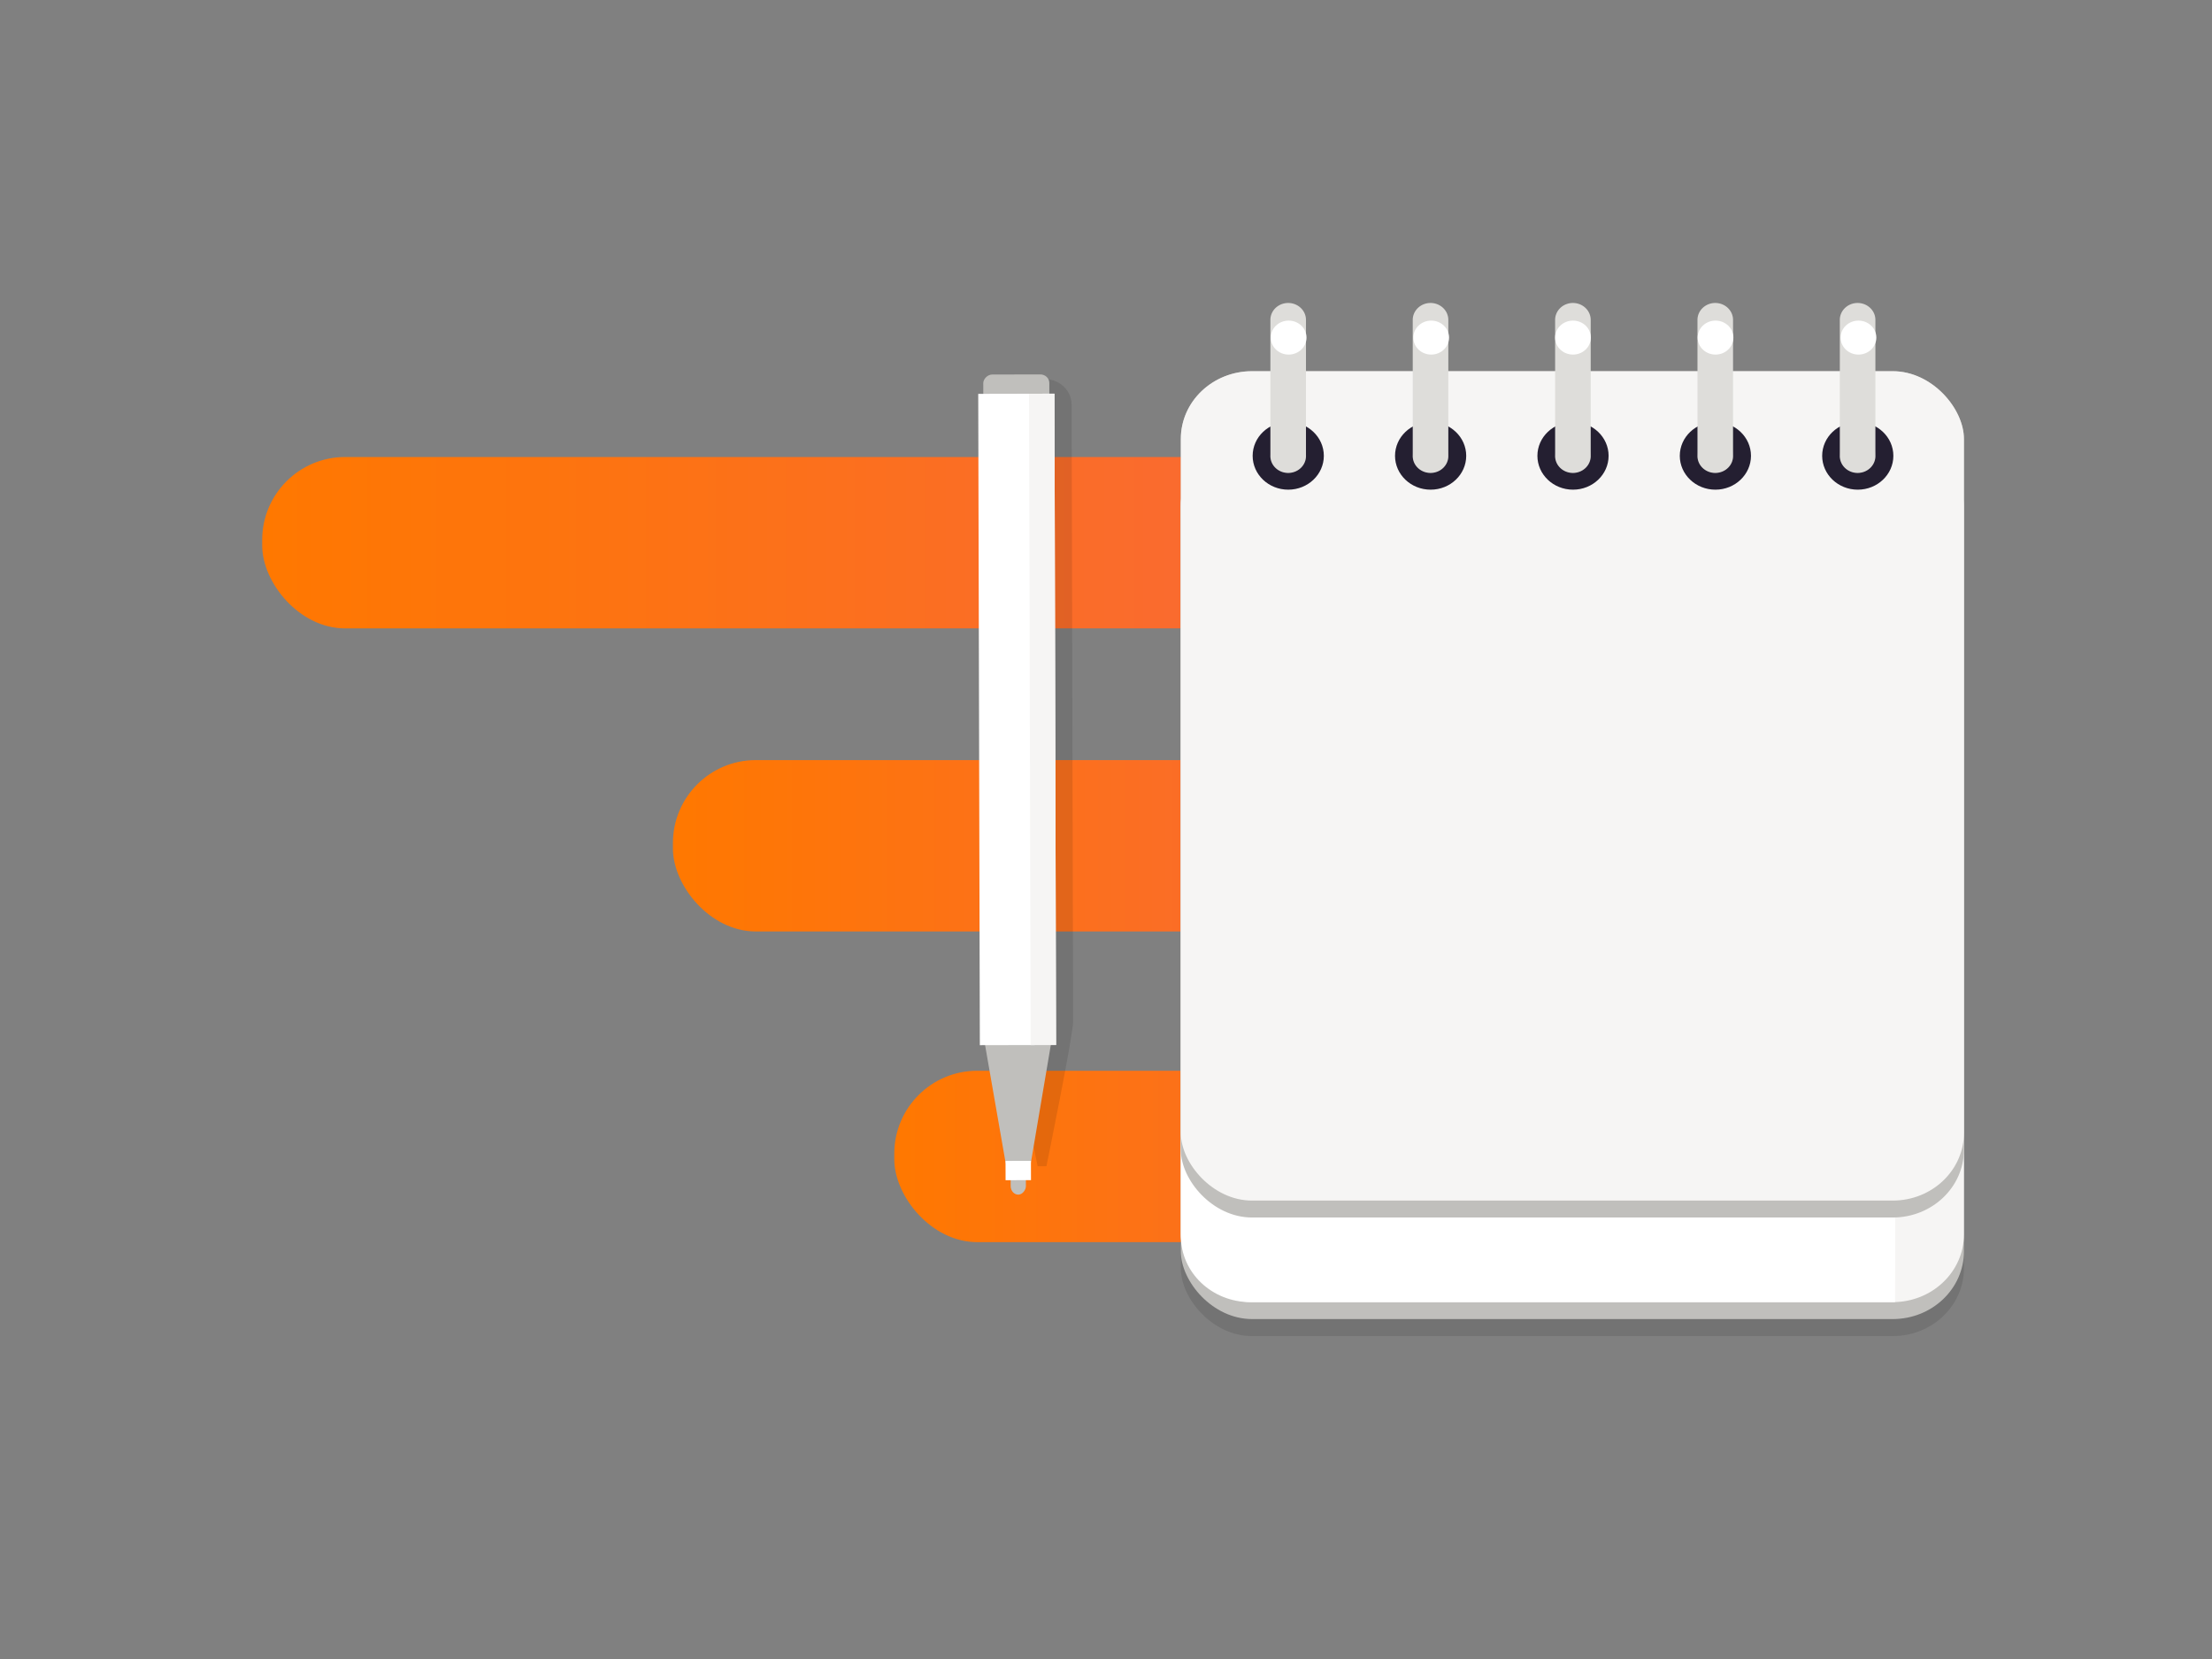 <?xml version="1.0" encoding="UTF-8" standalone="no"?>
<svg
   inkscape:version="1.3.2 (091e20ef0f, 2023-11-25)"
   id="svg8"
   version="1.1"
   viewBox="0 0 800 600"
   height="600"
   width="800"
   sodipodi:docname="Tasks.svg"
   xmlns:inkscape="http://www.inkscape.org/namespaces/inkscape"
   xmlns:sodipodi="http://sodipodi.sourceforge.net/DTD/sodipodi-0.dtd"
   xmlns:xlink="http://www.w3.org/1999/xlink"
   xmlns="http://www.w3.org/2000/svg"
   xmlns:svg="http://www.w3.org/2000/svg"
   xmlns:rdf="http://www.w3.org/1999/02/22-rdf-syntax-ns#">
  <rect x="0" y="0" width="800" height="600" fill="#808080" stroke="none"/>
  <defs
     id="defs2">
    <linearGradient
       id="linearGradient33"
       inkscape:collect="always">
      <stop
         style="stop-color:#ff7800;stop-opacity:1;"
         offset="0"
         id="stop32" />
      <stop
         style="stop-color:#f66151;stop-opacity:1;"
         offset="1"
         id="stop33" />
    </linearGradient>
    <linearGradient
       id="linearGradient30"
       inkscape:collect="always">
      <stop
         style="stop-color:#ff7800;stop-opacity:1;"
         offset="0"
         id="stop28" />
      <stop
         style="stop-color:#f66151;stop-opacity:1;"
         offset="1"
         id="stop30" />
    </linearGradient>
    <linearGradient
       id="linearGradient24"
       inkscape:collect="always">
      <stop
         style="stop-color:#ff7800;stop-opacity:1;"
         offset="0"
         id="stop25" />
      <stop
         style="stop-color:#f66151;stop-opacity:1;"
         offset="1"
         id="stop26" />
    </linearGradient>
    <linearGradient
       id="linearGradient8"
       inkscape:collect="always">
      <stop
         style="stop-color:#949494;stop-opacity:1;"
         offset="0"
         id="stop6" />
      <stop
         style="stop-color:#f66151;stop-opacity:1;"
         offset="1"
         id="stop8" />
    </linearGradient>
    <inkscape:path-effect
       effect="fillet_chamfer"
       id="path-effect3816"
       is_visible="true"
       lpeversion="1"
       satellites_param="F,0,0,1,0,32,0,1 @ F,0,0,1,0,32,0,1 @ F,0,0,1,0,32,0,1 @ F,0,0,1,0,32,0,1 @ F,0,0,1,0,32,0,1 @ F,0,0,1,0,32,0,1 @ F,0,0,1,0,32,0,1 @ F,0,0,1,0,32,0,1 @ F,0,0,1,0,32,0,1 @ F,0,0,1,0,32,0,1 @ F,0,0,1,0,32,0,1 @ F,0,0,1,0,0,0,1 @ F,0,0,1,0,32,0,1 @ F,0,0,1,0,32,0,1 @ F,0,0,1,0,32,0,1 @ F,0,0,1,0,32,0,1 @ F,0,0,1,0,32,0,1 @ F,0,0,1,0,32,0,1 @ F,0,0,1,0,32,0,1 @ F,0,0,1,0,32,0,1 @ F,0,0,1,0,32,0,1 @ F,0,0,1,0,32,0,1 @ F,0,0,1,0,32,0,1 @ F,0,0,1,0,32,0,1"
       unit="px"
       method="auto"
       mode="F"
       radius="32"
       chamfer_steps="1"
       flexible="false"
       use_knot_distance="true"
       apply_no_radius="true"
       apply_with_radius="true"
       only_selected="false"
       hide_knots="false"
       nodesatellites_param="F,0,0,1,0,32,0,1 @ F,0,0,1,0,32,0,1 @ F,0,0,1,0,32,0,1 @ F,0,0,1,0,32,0,1 @ F,0,0,1,0,32,0,1 @ F,0,0,1,0,32,0,1 @ F,0,0,1,0,32,0,1 @ F,0,0,1,0,32,0,1 @ F,0,0,1,0,32,0,1 @ F,0,0,1,0,32,0,1 @ F,0,0,1,0,32,0,1 @ F,0,0,1,0,0,0,1 @ F,0,0,1,0,32,0,1 @ F,0,0,1,0,32,0,1 @ F,0,0,1,0,32,0,1 @ F,0,0,1,0,32,0,1 @ F,0,0,1,0,32,0,1 @ F,0,0,1,0,32,0,1 @ F,0,0,1,0,32,0,1 @ F,0,0,1,0,32,0,1 @ F,0,0,1,0,32,0,1 @ F,0,0,1,0,32,0,1 @ F,0,0,1,0,32,0,1 @ F,0,0,1,0,32,0,1" />
    <inkscape:path-effect
       effect="fillet_chamfer"
       id="path-effect2301"
       is_visible="true"
       lpeversion="1"
       satellites_param="F,0,0,1,0,0,0,1 @ F,0,0,1,0,0,0,1 @ F,0,0,1,0,0,0,1 @ F,0,0,1,0,0,0,1 @ F,0,0,1,0,0,0,1 @ F,0,0,1,0,0,0,1 @ F,0,0,1,0,0,0,1 @ F,0,0,1,0,0,0,1 @ F,0,0,1,0,0,0,1 @ F,0,0,1,0,0,0,1 @ F,0,0,1,0,0,0,1 @ F,0,0,1,0,0,0,1 @ F,0,0,1,0,0,0,1 @ F,0,0,1,0,0,0,1 @ F,0,0,1,0,0,0,1 @ F,0,0,1,0,0,0,1"
       unit="px"
       method="auto"
       mode="F"
       radius="0"
       chamfer_steps="1"
       flexible="false"
       use_knot_distance="true"
       apply_no_radius="true"
       apply_with_radius="true"
       only_selected="false"
       hide_knots="false"
       nodesatellites_param="F,0,0,1,0,0,0,1 @ F,0,0,1,0,0,0,1 @ F,0,0,1,0,0,0,1 @ F,0,0,1,0,0,0,1 @ F,0,0,1,0,0,0,1 @ F,0,0,1,0,0,0,1 @ F,0,0,1,0,0,0,1 @ F,0,0,1,0,0,0,1 @ F,0,0,1,0,0,0,1 @ F,0,0,1,0,0,0,1 @ F,0,0,1,0,0,0,1 @ F,0,0,1,0,0,0,1 @ F,0,0,1,0,0,0,1 @ F,0,0,1,0,0,0,1 @ F,0,0,1,0,0,0,1 @ F,0,0,1,0,0,0,1" />
    <inkscape:path-effect
       effect="fillet_chamfer"
       id="path-effect2831"
       is_visible="true"
       lpeversion="1"
       satellites_param="F,0,0,1,0,30,0,1 @ F,0,0,1,0,30,0,1 @ F,0,0,1,0,30,0,1 @ F,0,0,1,0,30,0,1 @ F,0,0,1,0,30,0,1 @ F,0,0,1,0,30,0,1 @ F,0,0,1,0,30,0,1 @ F,0,0,1,0,30,0,1 @ F,0,0,1,0,30,0,1 @ F,0,0,1,0,30,0,1"
       unit="px"
       method="auto"
       mode="F"
       radius="30"
       chamfer_steps="1"
       flexible="false"
       use_knot_distance="true"
       apply_no_radius="true"
       apply_with_radius="true"
       only_selected="false"
       hide_knots="false"
       nodesatellites_param="F,0,0,1,0,30,0,1 @ F,0,0,1,0,30,0,1 @ F,0,0,1,0,30,0,1 @ F,0,0,1,0,30,0,1 @ F,0,0,1,0,30,0,1 @ F,0,0,1,0,30,0,1 @ F,0,0,1,0,30,0,1 @ F,0,0,1,0,30,0,1 @ F,0,0,1,0,30,0,1 @ F,0,0,1,0,30,0,1" />
    <inkscape:path-effect
       effect="fillet_chamfer"
       id="path-effect725"
       is_visible="true"
       lpeversion="1"
       satellites_param="F,0,0,1,0,0,0,1 @ F,0,1,1,0,22.105,0,1 @ F,0,0,1,0,22.105,0,1 @ F,0,0,1,0,0,0,1"
       unit="px"
       method="auto"
       mode="F"
       radius="0"
       chamfer_steps="1"
       flexible="false"
       use_knot_distance="true"
       apply_no_radius="true"
       apply_with_radius="true"
       only_selected="false"
       hide_knots="false"
       nodesatellites_param="F,0,0,1,0,0,0,1 @ F,0,1,1,0,22.105,0,1 @ F,0,0,1,0,22.105,0,1 @ F,0,0,1,0,0,0,1" />
    <clipPath
       clipPathUnits="userSpaceOnUse"
       id="clipPath966">
      <rect
         style="fill:#9141ac;fill-opacity:1;stroke:none;stroke-width:30;stroke-linecap:round;stroke-linejoin:round;stroke-miterlimit:4;stroke-dasharray:none;stroke-opacity:0.482;stop-color:#000000"
         id="rect968-3"
         width="443.742"
         height="423.922"
         x="2.836"
         y="361.125"
         rx="0"
         ry="0" />
    </clipPath>
    <clipPath
       clipPathUnits="userSpaceOnUse"
       id="clipPath932">
      <circle
         style="display:inline;fill:#9141ac;fill-opacity:1;stroke:none;stroke-width:30;stroke-linecap:round;stroke-linejoin:round;stroke-miterlimit:4;stroke-dasharray:none;stroke-opacity:0.482;stop-color:#000000"
         id="circle934"
         cx="60.445"
         cy="758.586"
         r="252.859" />
    </clipPath>
    <inkscape:path-effect
       effect="fillet_chamfer"
       id="path-effect948"
       is_visible="true"
       lpeversion="1"
       satellites_param="F,0,0,1,0,30,0,1 @ F,0,0,1,0,30,0,1 @ F,0,0,1,0,30,0,1 @ F,0,0,1,0,30,0,1 @ F,0,0,1,0,30,0,1 @ F,0,0,1,0,30,0,1 @ F,0,0,1,0,30,0,1 @ F,0,0,1,0,30,0,1"
       unit="px"
       method="auto"
       mode="F"
       radius="30"
       chamfer_steps="1"
       flexible="false"
       use_knot_distance="true"
       apply_no_radius="true"
       apply_with_radius="true"
       only_selected="false"
       hide_knots="false"
       nodesatellites_param="F,0,0,1,0,30,0,1 @ F,0,0,1,0,30,0,1 @ F,0,0,1,0,30,0,1 @ F,0,0,1,0,30,0,1 @ F,0,0,1,0,30,0,1 @ F,0,0,1,0,30,0,1 @ F,0,0,1,0,30,0,1 @ F,0,0,1,0,30,0,1" />
    <inkscape:path-effect
       effect="fillet_chamfer"
       id="path-effect1246"
       is_visible="true"
       lpeversion="1"
       satellites_param="F,0,0,1,0,0,0,1 @ F,0,1,1,0,22.105,0,1 @ F,0,0,1,0,22.105,0,1 @ F,0,0,1,0,0,0,1"
       unit="px"
       method="auto"
       mode="F"
       radius="0"
       chamfer_steps="1"
       flexible="false"
       use_knot_distance="true"
       apply_no_radius="true"
       apply_with_radius="true"
       only_selected="false"
       hide_knots="false"
       nodesatellites_param="F,0,0,1,0,0,0,1 @ F,0,1,1,0,22.105,0,1 @ F,0,0,1,0,22.105,0,1 @ F,0,0,1,0,0,0,1" />
    <inkscape:path-effect
       effect="fillet_chamfer"
       id="path-effect1532"
       is_visible="true"
       lpeversion="1"
       satellites_param="F,0,0,1,0,0,0,1 @ F,0,0,1,0,0,0,1 @ F,0,0,1,0,2.998,0,1 @ F,0,0,1,0,2.977,0,1"
       unit="px"
       method="auto"
       mode="F"
       radius="0"
       chamfer_steps="1"
       flexible="false"
       use_knot_distance="true"
       apply_no_radius="true"
       apply_with_radius="true"
       only_selected="false"
       hide_knots="false"
       nodesatellites_param="F,0,0,1,0,0,0,1 @ F,0,0,1,0,0,0,1 @ F,0,0,1,0,2.998,0,1 @ F,0,0,1,0,2.977,0,1" />
    <clipPath
       clipPathUnits="userSpaceOnUse"
       id="clipPath932-3">
      <circle
         style="display:inline;fill:#9141ac;fill-opacity:1;stroke:none;stroke-width:30;stroke-linecap:round;stroke-linejoin:round;stroke-miterlimit:4;stroke-dasharray:none;stroke-opacity:0.482;stop-color:#000000"
         id="circle934-6"
         cx="60.445"
         cy="758.586"
         r="252.859" />
    </clipPath>
    <inkscape:path-effect
       effect="fillet_chamfer"
       id="path-effect15442"
       is_visible="true"
       lpeversion="1"
       satellites_param="F,0,0,1,0,8,0,1 @ F,0,0,1,0,8,0,1 @ F,0,0,1,0,8,0,1 @ F,0,0,1,0,8,0,1 @ F,0,0,1,0,8,0,1 @ F,0,0,1,0,8,0,1 @ F,0,0,1,0,8,0,1 @ F,0,0,1,0,8,0,1 @ F,0,0,1,0,8,0,1 @ F,0,0,1,0,8,0,1 @ F,0,0,1,0,8,0,1 @ F,0,0,1,0,8,0,1 @ F,0,0,1,0,8,0,1 @ F,0,0,1,0,8,0,1 @ F,0,0,1,0,8,0,1 @ F,0,0,1,0,8,0,1 @ F,0,0,1,0,8,0,1 @ F,0,0,1,0,4.115,0,1 @ F,0,0,1,0,4.382,0,1 @ F,0,0,1,0,8,0,1"
       unit="px"
       method="auto"
       mode="F"
       radius="8"
       chamfer_steps="1"
       flexible="false"
       use_knot_distance="true"
       apply_no_radius="true"
       apply_with_radius="true"
       only_selected="false"
       hide_knots="false"
       nodesatellites_param="F,0,0,1,0,8,0,1 @ F,0,0,1,0,8,0,1 @ F,0,0,1,0,8,0,1 @ F,0,0,1,0,8,0,1 @ F,0,0,1,0,8,0,1 @ F,0,0,1,0,8,0,1 @ F,0,0,1,0,8,0,1 @ F,0,0,1,0,8,0,1 @ F,0,0,1,0,8,0,1 @ F,0,0,1,0,8,0,1 @ F,0,0,1,0,8,0,1 @ F,0,0,1,0,8,0,1 @ F,0,0,1,0,8,0,1 @ F,0,0,1,0,8,0,1 @ F,0,0,1,0,8,0,1 @ F,0,0,1,0,8,0,1 @ F,0,0,1,0,8,0,1 @ F,0,0,1,0,4.115,0,1 @ F,0,0,1,0,4.382,0,1 @ F,0,0,1,0,8,0,1" />
    <inkscape:path-effect
       effect="fillet_chamfer"
       id="path-effect16009"
       is_visible="true"
       lpeversion="1"
       satellites_param="F,0,0,1,0,0,0,1 @ F,0,0,1,0,0,0,1 @ F,0,0,1,0,59.005,0,1 @ F,0,0,1,0,67.435,0,1 @ F,0,0,1,0,67.435,0,1 @ F,0,0,1,0,0,0,1"
       unit="px"
       method="auto"
       mode="F"
       radius="0"
       chamfer_steps="1"
       flexible="false"
       use_knot_distance="true"
       apply_no_radius="true"
       apply_with_radius="true"
       only_selected="false"
       hide_knots="false"
       nodesatellites_param="F,0,0,1,0,0,0,1 @ F,0,0,1,0,0,0,1 @ F,0,0,1,0,59.005,0,1 @ F,0,0,1,0,67.435,0,1 @ F,0,0,1,0,67.435,0,1 @ F,0,0,1,0,0,0,1" />
    <linearGradient
       id="linearGradient860">
      <stop
         offset="0"
         stop-color="#eef4fc"
         id="stop856"
         style="stop-color:#c5dcf7;stop-opacity:1" />
      <stop
         offset="1"
         stop-color="#fff"
         id="stop858" />
    </linearGradient>
    <clipPath
       id="e-3"
       clipPathUnits="userSpaceOnUse">
      <path
         d="m 65,177 c -18.502,0 -33.5,14.998 -33.5,33.5 0.008,7.371 4.131,15.807 11.388,23.526 l 12.617,13.171 H 75.02 l 12.137,-13.245 c 6.636,-7.059 11.33,-16.117 11.344,-23.452 0,-18.502 -14.998,-33.5 -33.5,-33.5 z"
         style="marker:none"
         fill="#ffffff"
         stroke-width="2"
         id="path34-6" />
    </clipPath>
    <radialGradient
       r="33.5"
       fy="48.406"
       fx="79.091"
       cy="48.406"
       cx="79.091"
       gradientTransform="matrix(0.005,1.622,-1.434,0.004,141.702,-82.047)"
       gradientUnits="userSpaceOnUse"
       id="f-7"
       xlink:href="#b" />
    <linearGradient
       id="b">
      <stop
         offset="0"
         stop-color="#fff"
         id="stop11" />
      <stop
         offset=".519"
         stop-color="#fff"
         id="stop13" />
      <stop
         offset=".734"
         stop-color="#cfcfcf"
         id="stop15" />
      <stop
         offset="1"
         stop-color="#dcdcdc"
         id="stop17" />
    </linearGradient>
    <radialGradient
       r="12"
       fy="54.102"
       fx="71.474"
       cy="54.102"
       cx="71.474"
       gradientTransform="matrix(4.506,0,0,4.767,-259.306,-59.706)"
       gradientUnits="userSpaceOnUse"
       id="g-2"
       xlink:href="#c" />
    <linearGradient
       id="c">
      <stop
         offset="0"
         stop-color="#ed686f"
         id="stop20" />
      <stop
         offset=".865"
         stop-color="#a51d2d"
         id="stop22" />
      <stop
         offset="1"
         stop-color="#e01b24"
         id="stop24" />
    </linearGradient>
    <radialGradient
       r="14.583"
       fy="49.777"
       fx="40.152"
       cy="49.777"
       cx="40.152"
       gradientTransform="matrix(0.87,4.279,-2.567,0.522,148.394,-163.306)"
       gradientUnits="userSpaceOnUse"
       id="h-7"
       xlink:href="#d" />
    <linearGradient
       id="d">
      <stop
         offset="0"
         stop-color="#ed686f"
         id="stop27" />
      <stop
         offset=".911"
         stop-color="#a51d2d"
         id="stop29" />
      <stop
         offset="1"
         stop-color="#e01b24"
         id="stop31" />
    </linearGradient>
    <radialGradient
       r="14.583"
       fy="49.777"
       fx="40.152"
       cy="49.777"
       cx="40.152"
       gradientTransform="matrix(0.87,4.279,-2.567,0.522,148.394,-163.306)"
       gradientUnits="userSpaceOnUse"
       id="i-6"
       xlink:href="#d" />
    <clipPath
       clipPathUnits="userSpaceOnUse"
       id="clipPath3016">
      <rect
         style="fill:#ed333b;fill-opacity:1;stroke-width:2;stop-color:#000000"
         id="rect3018"
         width="250"
         height="240"
         x="290"
         y="240" />
    </clipPath>
    <linearGradient
       id="a"
       gradientUnits="userSpaceOnUse"
       x1="36"
       x2="60"
       y1="68"
       y2="68"
       gradientTransform="translate(-8,156)">
      <stop
         offset="0"
         stop-color="#ed336c"
         id="stop2" />
      <stop
         offset="1"
         stop-color="#ffa348"
         id="stop4" />
    </linearGradient>
    <linearGradient
       id="b-5"
       gradientTransform="rotate(90,6,130)"
       gradientUnits="userSpaceOnUse"
       x1="72"
       x2="96"
       y1="68"
       y2="68">
      <stop
         offset="0"
         stop-color="#404ce6"
         id="stop7" />
      <stop
         offset="1"
         stop-color="#c061cb"
         id="stop9" />
    </linearGradient>
    <linearGradient
       id="c-6"
       gradientUnits="userSpaceOnUse"
       x1="68.849"
       x2="95.258"
       y1="84"
       y2="84"
       gradientTransform="translate(-8,156)">
      <stop
         offset="0"
         stop-color="#33d1c6"
         id="stop12" />
      <stop
         offset="1"
         stop-color="#1c25d8"
         id="stop14" />
    </linearGradient>
    <clipPath
       clipPathUnits="userSpaceOnUse"
       id="clipPath19267-3">
      <rect
         style="fill:#f6f5f4;stroke-width:0.378;stroke-linecap:round;stroke-linejoin:round"
         id="rect19269-6"
         width="104"
         height="104"
         x="70.901"
         y="159.394"
         rx="8"
         ry="8"
         transform="rotate(15)"
         clip-path="none" />
    </clipPath>
    <clipPath
       clipPathUnits="userSpaceOnUse"
       id="clipPath18807-2">
      <rect
         style="fill:url(#linearGradient18811);fill-opacity:1;stroke-width:0.378;stroke-linecap:round;stroke-linejoin:round"
         id="rect18809-9"
         width="88.001"
         height="68"
         x="-4.001"
         y="210"
         rx="2"
         ry="2" />
    </clipPath>
    <linearGradient
       inkscape:collect="always"
       xlink:href="#linearGradient11538"
       id="linearGradient18811"
       gradientUnits="userSpaceOnUse"
       gradientTransform="matrix(1.375,0,0,1.133,-20.501,-34.8)"
       x1="32"
       y1="260"
       x2="68.443"
       y2="223.557" />
    <linearGradient
       inkscape:collect="always"
       id="linearGradient11538">
      <stop
         style="stop-color:#f66151;stop-opacity:1"
         offset="0"
         id="stop11534" />
      <stop
         style="stop-color:#f6d32d;stop-opacity:1"
         offset="1"
         id="stop11536" />
    </linearGradient>
    <clipPath
       clipPathUnits="userSpaceOnUse"
       id="clipPath19256">
      <circle
         r="24.948"
         style="display:inline;opacity:0.3;fill:url(#radialGradient19260);fill-opacity:1;stroke:none;stroke-width:3.333;stroke-linecap:butt;stroke-linejoin:round;stroke-miterlimit:4;stroke-dasharray:none;stroke-dashoffset:0;stroke-opacity:1;enable-background:new"
         id="circle19258"
         cx="76.333"
         cy="233.817" />
    </clipPath>
    <clipPath
       clipPathUnits="userSpaceOnUse"
       id="clipPath7">
      <rect
         style="fill:url(#linearGradient18811);fill-opacity:1;stroke-width:0.378;stroke-linecap:round;stroke-linejoin:round"
         id="rect7"
         width="88.001"
         height="68"
         x="-4.001"
         y="210"
         rx="2"
         ry="2" />
    </clipPath>
    <linearGradient
       inkscape:collect="always"
       xlink:href="#linearGradient8"
       id="linearGradient3"
       x1="94.128"
       y1="288.264"
       x2="674.302"
       y2="288.264"
       gradientUnits="userSpaceOnUse" />
    <linearGradient
       inkscape:collect="always"
       xlink:href="#linearGradient24"
       id="linearGradient26"
       x1="322.734"
       y1="384.249"
       x2="659.924"
       y2="384.249"
       gradientUnits="userSpaceOnUse"
       gradientTransform="translate(0,-6)" />
    <linearGradient
       inkscape:collect="always"
       xlink:href="#linearGradient33"
       id="linearGradient27"
       x1="242.677"
       y1="287.89"
       x2="638.153"
       y2="287.89"
       gradientUnits="userSpaceOnUse"
       gradientTransform="translate(0,-22)" />
    <linearGradient
       inkscape:collect="always"
       xlink:href="#linearGradient30"
       id="linearGradient28"
       x1="94.128"
       y1="192.279"
       x2="674.302"
       y2="192.279"
       gradientUnits="userSpaceOnUse"
       gradientTransform="translate(0,-36)" />
  </defs>
  <sodipodi:namedview
     units="px"
     borderlayer="true"
     inkscape:showpageshadow="false"
     showgrid="false"
     inkscape:document-rotation="0"
     inkscape:current-layer="layer2"
     inkscape:document-units="px"
     inkscape:cy="278.31837"
     inkscape:cx="360.04677"
     inkscape:zoom="0.45271896"
     inkscape:pageshadow="2"
     inkscape:pageopacity="1"
     borderopacity="1"
     bordercolor="#383838"
     pagecolor="#353535"
     id="base"
     inkscape:pagecheckerboard="1"
     inkscape:snap-bbox="true"
     inkscape:snap-bbox-midpoints="false"
     inkscape:bbox-nodes="true"
     inkscape:snap-bbox-edge-midpoints="false"
     inkscape:object-nodes="false"
     inkscape:snap-others="false"
     inkscape:deskcolor="#d1d1d1"
     inkscape:window-width="928"
     inkscape:window-height="536"
     inkscape:window-x="26"
     inkscape:window-y="23"
     inkscape:window-maximized="0">
    <inkscape:grid
       type="xygrid"
       id="grid715"
       originx="0"
       originy="0"
       spacingy="1"
       spacingx="1"
       units="px"
       visible="false" />
  </sodipodi:namedview>
  <g
     id="layer2"
     inkscape:label="bg"
     style="fill:url(#linearGradient3)"
     transform="translate(0.696,39.997)">
    <rect
       style="fill:url(#linearGradient28);stroke:none;stroke-width:0.963"
       id="rect2"
       width="580.174"
       height="61.98"
       x="94.128"
       y="125.289"
       ry="29.988" />
    <rect
       style="fill:url(#linearGradient27);stroke:none;stroke-width:0.795"
       id="rect2-6"
       width="395.476"
       height="61.98"
       x="242.677"
       y="234.9"
       ry="29.988" />
    <rect
       style="fill:url(#linearGradient26);stroke:none;stroke-width:0.734"
       id="rect2-6-7"
       width="337.19"
       height="61.98"
       x="322.734"
       y="347.259"
       ry="29.988" />
  </g>
  <g
     transform="matrix(5.538,-0.013,-0.013,-5.534,-557.764,1256.69)"
     id="g11597"
     style="display:inline;mix-blend-mode:normal">
    <path
       id="rect217-1"
       style="font-variation-settings:normal;opacity:1;vector-effect:none;fill:#000000;fill-opacity:0.102;stroke:none;stroke-width:1.037;stroke-linecap:butt;stroke-linejoin:miter;stroke-miterlimit:4;stroke-dasharray:none;stroke-dashoffset:0;stroke-opacity:1;marker:none;stop-color:#000000;stop-opacity:1"
       d="m 167.06,200.235 0.005,-40.293 c 1.2e-4,-0.93 1.768,-9.469 1.768,-9.469 l 0.575,-7e-5 c 0,0 1.766,8.539 1.765,9.469 l -0.005,40.293 c -1.1e-4,0.93 -0.788,1.679 -1.767,1.679 l -0.575,7e-5 c -0.979,1.1e-4 -1.767,-0.749 -1.766,-1.679 z"
       sodipodi:nodetypes="ssccsssss" />
    <rect
       style="opacity:1;vector-effect:none;fill:#c0bfbc;fill-opacity:1;stroke:none;stroke-width:0.647;stroke-linecap:round;stroke-linejoin:miter;stroke-miterlimit:4;stroke-dasharray:none;stroke-dashoffset:0;stroke-opacity:1;marker:none;marker-start:none;marker-mid:none;marker-end:none;paint-order:normal"
       id="rect11580"
       width="4.313"
       height="2.522"
       x="165.428"
       y="199.717"
       rx="0.587"
       ry="0.557"
       transform="matrix(1,-1.1997182e-4,-1.2607468e-4,1,0,0)" />
    <path
       style="opacity:1;vector-effect:none;fill:#c0bfbc;fill-opacity:1;stroke:none;stroke-width:1.201;stroke-linecap:round;stroke-linejoin:miter;stroke-miterlimit:4;stroke-dasharray:none;stroke-dashoffset:0;stroke-opacity:1;marker:none;marker-start:none;marker-mid:none;marker-end:none;paint-order:normal"
       d="m 166.962,150.51 1.208,-1.5e-4 c 0.125,-1e-5 0.205,0.099 0.226,0.219 l 1.326,7.725 c 0.053,0.311 -0.262,0.569 -0.587,0.569 l -3.14,3.8e-4 c -0.325,3e-5 -0.64,-0.258 -0.586,-0.569 l 1.328,-7.726 c 0.021,-0.12 0.101,-0.219 0.226,-0.219 z"
       id="rect11582"
       inkscape:connector-curvature="0"
       sodipodi:nodetypes="sssssssss" />
    <rect
       style="opacity:1;vector-effect:none;fill:#ffffff;fill-opacity:1;stroke:none;stroke-width:0.647;stroke-linecap:round;stroke-linejoin:miter;stroke-miterlimit:4;stroke-dasharray:none;stroke-dashoffset:0;stroke-opacity:1;marker:none;marker-start:none;marker-mid:none;marker-end:none;paint-order:normal"
       id="rect11578"
       width="4.977"
       height="42.565"
       x="165.097"
       y="158.413"
       transform="matrix(1,-1.1997182e-4,-1.2607468e-4,1,0,0)" />
    <rect
       style="opacity:1;vector-effect:none;fill:#c0bfbc;fill-opacity:1;stroke:none;stroke-width:0.647;stroke-linecap:round;stroke-linejoin:miter;stroke-miterlimit:4;stroke-dasharray:none;stroke-dashoffset:0;stroke-opacity:1;marker:none;marker-start:none;marker-mid:none;marker-end:none;paint-order:normal"
       id="rect11585"
       width="0.995"
       height="2.838"
       x="167.087"
       y="148.639"
       rx="0.498"
       ry="0.557"
       transform="matrix(1,-1.1997182e-4,-1.2607468e-4,1,0,0)" />
    <rect
       style="opacity:1;vector-effect:none;fill:#ffffff;fill-opacity:1;stroke:none;stroke-width:0.647;stroke-linecap:round;stroke-linejoin:miter;stroke-miterlimit:4;stroke-dasharray:none;stroke-dashoffset:0;stroke-opacity:1;marker:none;marker-start:none;marker-mid:none;marker-end:none;paint-order:normal"
       id="rect11587"
       width="1.659"
       height="1.261"
       x="166.756"
       y="149.584"
       rx="0"
       ry="0"
       transform="matrix(1,-1.1997182e-4,-1.2607468e-4,1,0,0)" />
    <rect
       y="158.413"
       x="168.415"
       height="42.565"
       width="1.659"
       id="rect11589"
       style="opacity:1;vector-effect:none;fill:#f6f5f4;fill-opacity:1;stroke:none;stroke-width:0.373;stroke-linecap:round;stroke-linejoin:miter;stroke-miterlimit:4;stroke-dasharray:none;stroke-dashoffset:0;stroke-opacity:1;marker:none;marker-start:none;marker-mid:none;marker-end:none;paint-order:normal"
       transform="matrix(1,-1.1997182e-4,-1.2607468e-4,1,0,0)" />
  </g>
  <g
     transform="matrix(6.107,0,0,5.808,558.156,-758.641)"
     id="g11745"
     style="display:inline;mix-blend-mode:normal">
    <g
       transform="matrix(0.527,0,0,0.527,161.93,58.874)"
       id="g1559"
       style="display:inline;enable-background:new">
      <rect
         ry="8"
         rx="8"
         y="190.009"
         x="-348"
         height="104"
         width="88"
         id="rect15542"
         style="display:inline;opacity:1;vector-effect:none;fill:#000000;fill-opacity:0.102;stroke:none;stroke-width:3.671;stroke-linecap:round;stroke-linejoin:miter;stroke-miterlimit:4;stroke-dasharray:none;stroke-dashoffset:0;stroke-opacity:1;marker:none;marker-start:none;marker-mid:none;marker-end:none;paint-order:normal;enable-background:new" />
      <rect
         style="display:inline;opacity:1;vector-effect:none;fill:#c0bfbc;fill-opacity:1;stroke:none;stroke-width:0.25;stroke-linecap:butt;stroke-linejoin:miter;stroke-miterlimit:4;stroke-dasharray:none;stroke-dashoffset:0;stroke-opacity:1;marker:none;marker-start:none;marker-mid:none;marker-end:none;paint-order:normal;enable-background:new"
         id="rect1551"
         width="88"
         height="104"
         x="-348"
         y="188"
         rx="8"
         ry="8" />
      <rect
         ry="8"
         rx="8"
         y="188"
         x="-348"
         height="102"
         width="88"
         id="rect1553"
         style="display:inline;opacity:1;vector-effect:none;fill:#f6f5f4;fill-opacity:1;stroke:none;stroke-width:0.25;stroke-linecap:butt;stroke-linejoin:miter;stroke-miterlimit:4;stroke-dasharray:none;stroke-dashoffset:0;stroke-opacity:1;marker:none;marker-start:none;marker-mid:none;marker-end:none;paint-order:normal;enable-background:new" />
      <path
         sodipodi:nodetypes="ssccssss"
         inkscape:connector-curvature="0"
         id="rect17331"
         d="m -340.177,188 h 64.721 c 4.334,0 7.822,3.489 7.822,7.822 L -267.736,290 h -72.441 c -4.334,0 -7.822,-3.489 -7.822,-7.822 v -86.355 c 0,-4.334 3.489,-7.822 7.822,-7.822 z"
         style="display:inline;opacity:1;vector-effect:none;fill:#ffffff;fill-opacity:1;stroke:none;stroke-width:0.25;stroke-linecap:butt;stroke-linejoin:miter;stroke-miterlimit:4;stroke-dasharray:none;stroke-dashoffset:0;stroke-opacity:1;marker:none;marker-start:none;marker-mid:none;marker-end:none;paint-order:normal;enable-background:new" />
      <rect
         ry="8"
         rx="8"
         y="180"
         x="-348"
         height="100"
         width="88"
         id="rect1555"
         style="display:inline;opacity:1;vector-effect:none;fill:#c0bfbc;fill-opacity:1;stroke:none;stroke-width:0.25;stroke-linecap:butt;stroke-linejoin:miter;stroke-miterlimit:4;stroke-dasharray:none;stroke-dashoffset:0;stroke-opacity:1;marker:none;marker-start:none;marker-mid:none;marker-end:none;paint-order:normal;enable-background:new" />
      <rect
         style="display:inline;opacity:1;vector-effect:none;fill:#f6f5f4;fill-opacity:1;stroke:none;stroke-width:0.25;stroke-linecap:butt;stroke-linejoin:miter;stroke-miterlimit:4;stroke-dasharray:none;stroke-dashoffset:0;stroke-opacity:1;marker:none;marker-start:none;marker-mid:none;marker-end:none;paint-order:normal;enable-background:new"
         id="rect1557"
         width="88"
         height="98"
         x="-348"
         y="180"
         rx="8"
         ry="8" />
    </g>
    <g
       style="display:inline;fill:#3d3846;stroke:#241f31;stroke-width:2;stroke-opacity:1;enable-background:new"
       transform="matrix(0.527,0,0,0.527,-31.969,60.455)"
       id="g679">
      <circle
         style="opacity:1;fill:#3d3846;fill-opacity:1;stroke:#241f31;stroke-width:2;stroke-opacity:1"
         id="path632"
         cx="32"
         cy="187"
         r="3" />
      <circle
         r="3"
         cy="187"
         cx="96"
         id="circle634"
         style="opacity:1;fill:#3d3846;fill-opacity:1;stroke:#241f31;stroke-width:2;stroke-opacity:1" />
      <circle
         style="opacity:1;fill:#3d3846;fill-opacity:1;stroke:#241f31;stroke-width:2;stroke-opacity:1"
         id="circle636"
         cx="48"
         cy="187"
         r="3" />
      <circle
         style="opacity:1;fill:#3d3846;fill-opacity:1;stroke:#241f31;stroke-width:2;stroke-opacity:1"
         id="circle642"
         cx="64"
         cy="187"
         r="3" />
      <circle
         r="3"
         cy="187"
         cx="80"
         id="circle646"
         style="opacity:1;fill:#3d3846;fill-opacity:1;stroke:#241f31;stroke-width:2;stroke-opacity:1" />
    </g>
    <path
       inkscape:connector-curvature="0"
       id="use1471"
       d="m -15.125,149.486 a 1.054,1.054 0 0 0 -1.037,1.068 v 8.43 a 1.054,1.054 0 1 0 2.107,0 v -8.43 A 1.054,1.054 0 0 0 -15.125,149.486 Z m 8.432,0 a 1.054,1.054 0 0 0 -1.039,1.068 v 8.43 a 1.054,1.054 0 1 0 2.107,0 v -8.43 a 1.054,1.054 0 0 0 -1.068,-1.068 z m 8.43,0 a 1.054,1.054 0 0 0 -1.037,1.068 v 8.43 a 1.054,1.054 0 1 0 2.107,0 v -8.43 a 1.054,1.054 0 0 0 -1.07,-1.068 z m 8.43,0 a 1.054,1.054 0 0 0 -1.037,1.068 v 8.43 a 1.054,1.054 0 1 0 2.107,0 v -8.43 a 1.054,1.054 0 0 0 -1.07,-1.068 z m 8.432,0 a 1.054,1.054 0 0 0 -1.039,1.068 v 8.43 a 1.054,1.054 0 1 0 2.107,0 v -8.43 a 1.054,1.054 0 0 0 -1.068,-1.068 z"
       style="color:#000000;font-style:normal;font-variant:normal;font-weight:normal;font-stretch:normal;font-size:medium;line-height:normal;font-family:sans-serif;font-variant-ligatures:normal;font-variant-position:normal;font-variant-caps:normal;font-variant-numeric:normal;font-variant-alternates:normal;font-feature-settings:normal;text-indent:0;text-align:start;text-decoration:none;text-decoration-line:none;text-decoration-style:solid;text-decoration-color:#000000;letter-spacing:normal;word-spacing:normal;text-transform:none;writing-mode:lr-tb;direction:ltr;text-orientation:mixed;dominant-baseline:auto;baseline-shift:baseline;text-anchor:start;white-space:normal;shape-padding:0;clip-rule:nonzero;display:inline;overflow:visible;visibility:visible;opacity:1;isolation:auto;mix-blend-mode:normal;color-interpolation:sRGB;color-interpolation-filters:linearRGB;solid-color:#000000;solid-opacity:1;vector-effect:none;fill:#deddda;fill-opacity:1;fill-rule:nonzero;stroke:none;stroke-width:2.108;stroke-linecap:round;stroke-linejoin:miter;stroke-miterlimit:4;stroke-dasharray:none;stroke-dashoffset:0;stroke-opacity:1;color-rendering:auto;image-rendering:auto;shape-rendering:auto;text-rendering:auto;enable-background:accumulate" />
    <circle
       r="1.058"
       cy="151.642"
       cx="-15.081"
       id="path17421"
       style="opacity:1;vector-effect:none;fill:#ffffff;fill-opacity:1;stroke:none;stroke-width:1.587;stroke-linecap:round;stroke-linejoin:miter;stroke-miterlimit:4;stroke-dasharray:none;stroke-dashoffset:0;stroke-opacity:1;marker:none;marker-start:none;marker-mid:none;marker-end:none;paint-order:normal" />
    <circle
       style="opacity:1;vector-effect:none;fill:#ffffff;fill-opacity:1;stroke:none;stroke-width:1.587;stroke-linecap:round;stroke-linejoin:miter;stroke-miterlimit:4;stroke-dasharray:none;stroke-dashoffset:0;stroke-opacity:1;marker:none;marker-start:none;marker-mid:none;marker-end:none;paint-order:normal"
       id="circle17423"
       cx="-6.639"
       cy="151.642"
       r="1.058" />
    <circle
       r="1.058"
       cy="151.642"
       cx="1.757"
       id="circle17425"
       style="opacity:1;vector-effect:none;fill:#ffffff;fill-opacity:1;stroke:none;stroke-width:1.587;stroke-linecap:round;stroke-linejoin:miter;stroke-miterlimit:4;stroke-dasharray:none;stroke-dashoffset:0;stroke-opacity:1;marker:none;marker-start:none;marker-mid:none;marker-end:none;paint-order:normal" />
    <circle
       style="opacity:1;vector-effect:none;fill:#ffffff;fill-opacity:1;stroke:none;stroke-width:1.587;stroke-linecap:round;stroke-linejoin:miter;stroke-miterlimit:4;stroke-dasharray:none;stroke-dashoffset:0;stroke-opacity:1;marker:none;marker-start:none;marker-mid:none;marker-end:none;paint-order:normal"
       id="circle17427"
       cx="10.199"
       cy="151.642"
       r="1.058" />
    <circle
       r="1.058"
       cy="151.642"
       cx="18.665"
       id="circle17429"
       style="opacity:1;vector-effect:none;fill:#ffffff;fill-opacity:1;stroke:none;stroke-width:1.587;stroke-linecap:round;stroke-linejoin:miter;stroke-miterlimit:4;stroke-dasharray:none;stroke-dashoffset:0;stroke-opacity:1;marker:none;marker-start:none;marker-mid:none;marker-end:none;paint-order:normal" />
  </g>
</svg>
